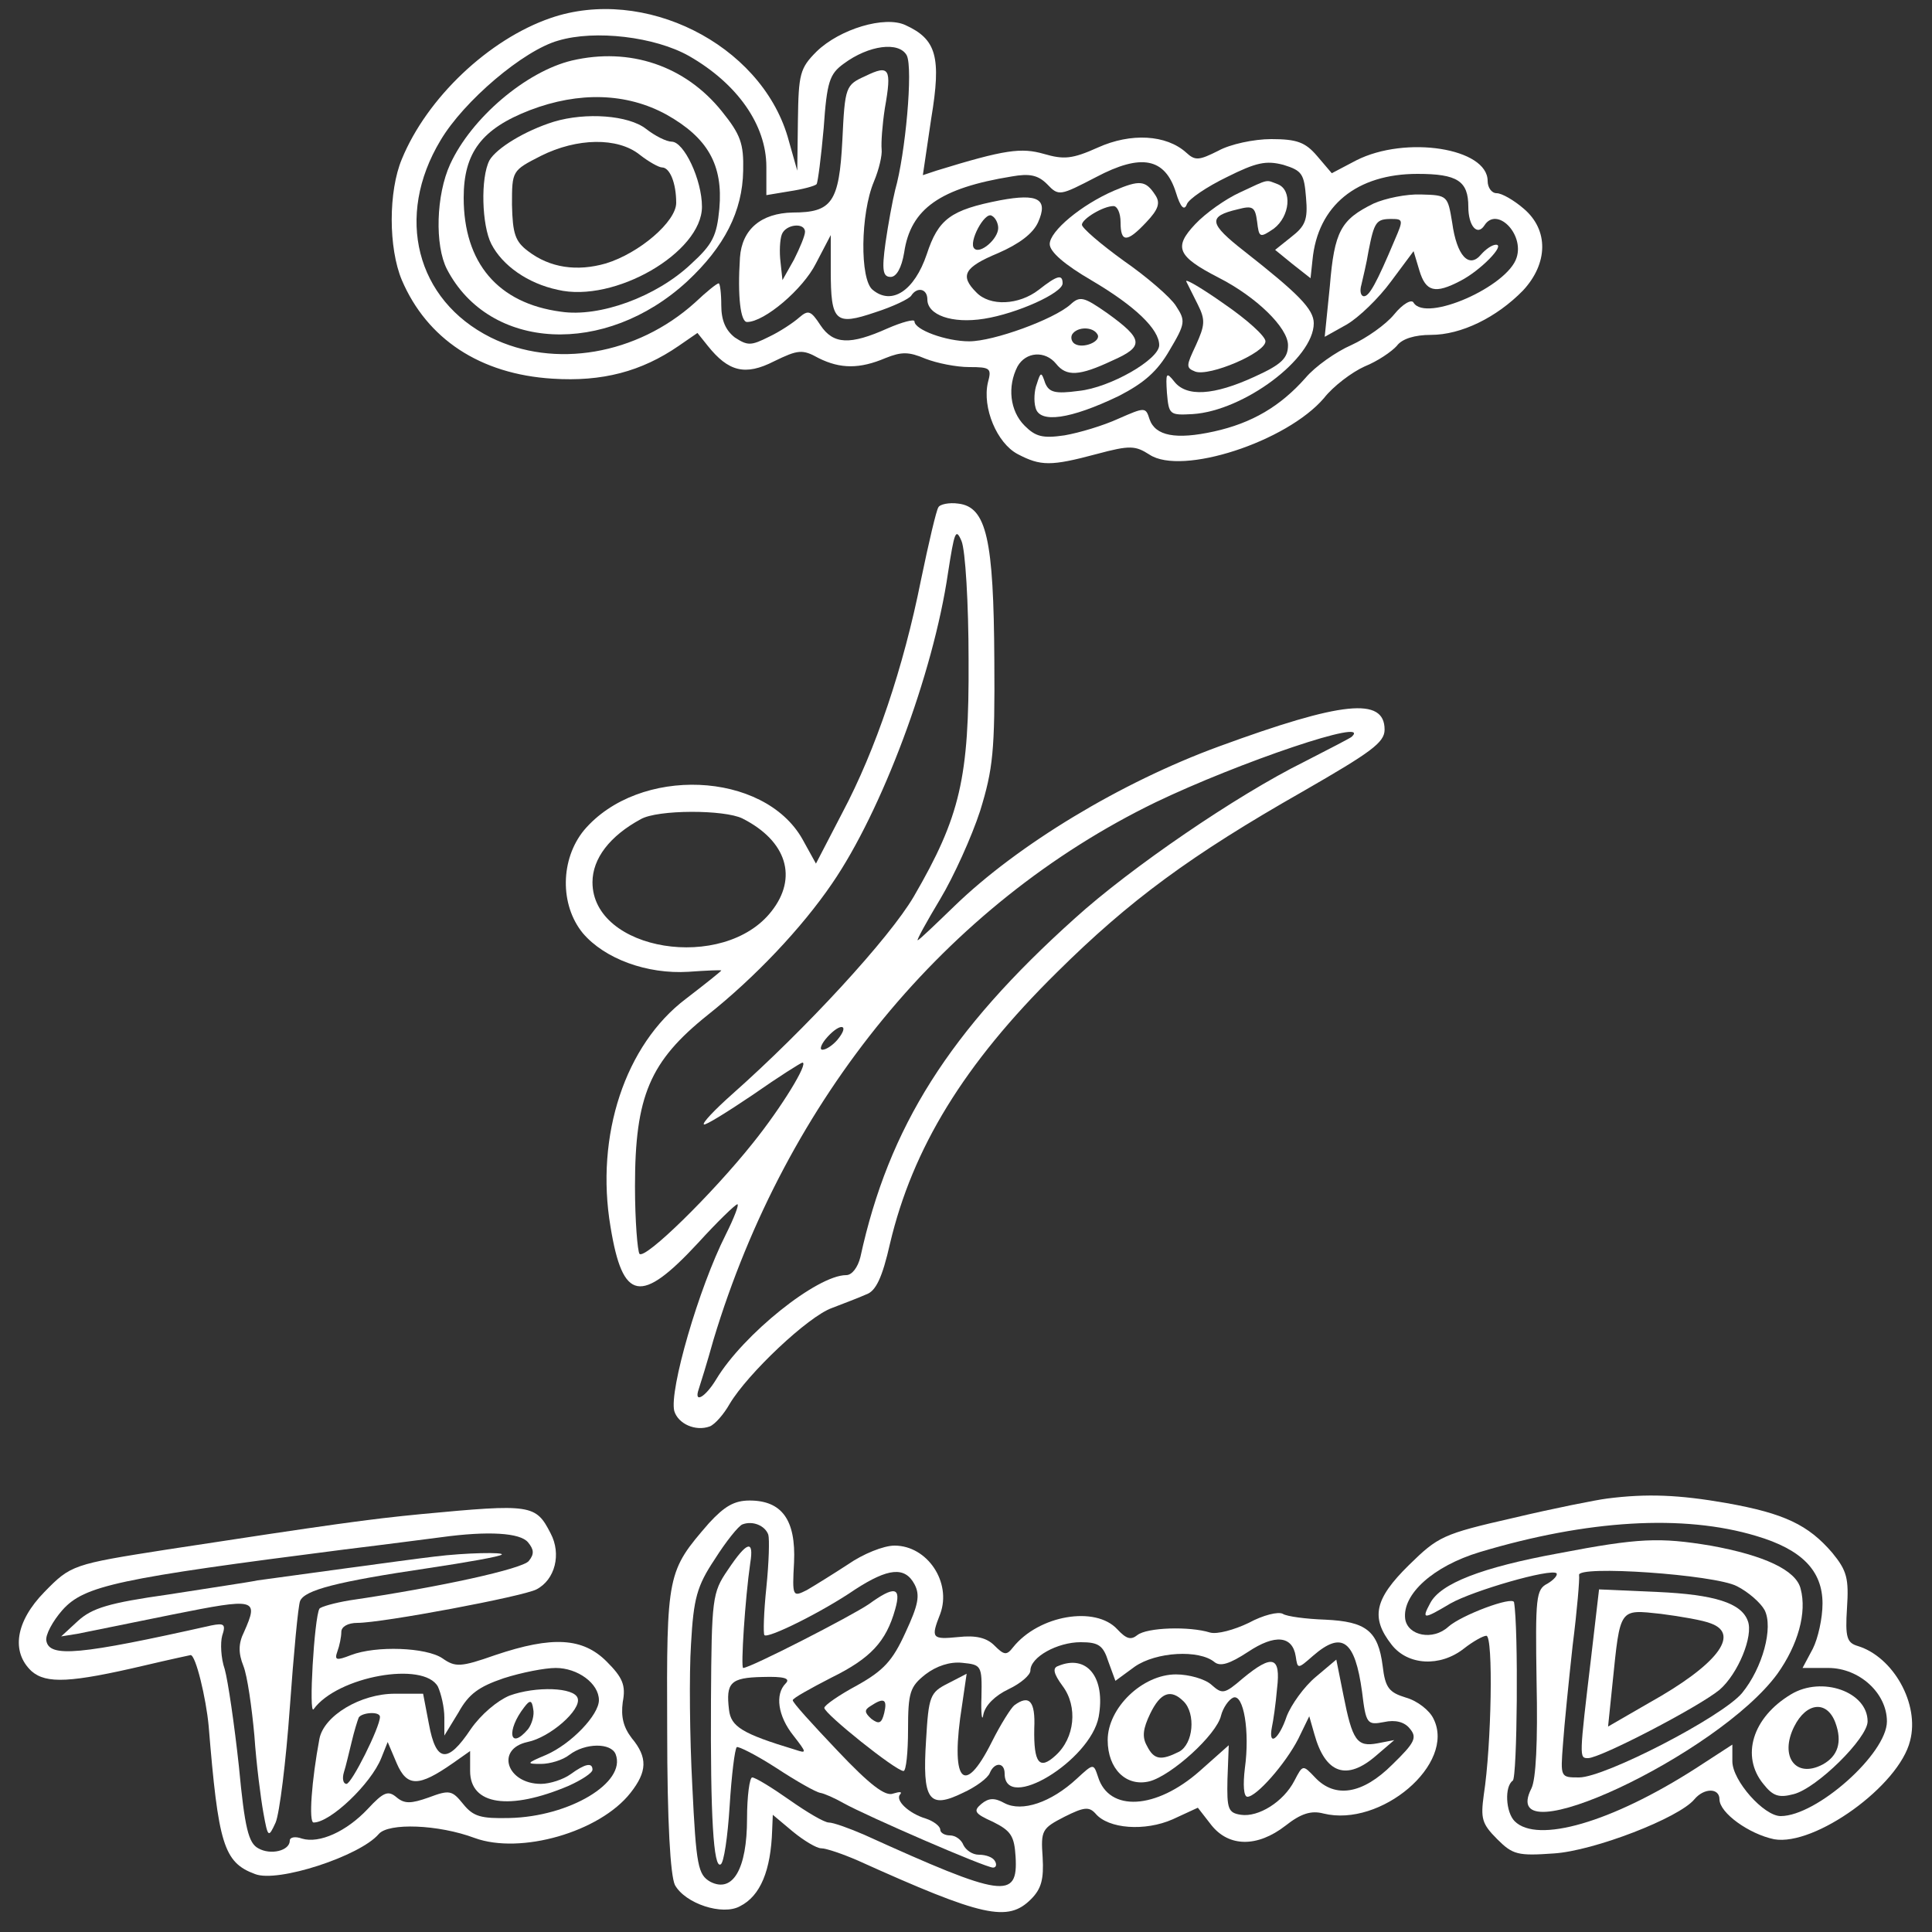 <?xml version="1.0" standalone="no"?>
<!DOCTYPE svg PUBLIC "-//W3C//DTD SVG 20010904//EN"
 "http://www.w3.org/TR/2001/REC-SVG-20010904/DTD/svg10.dtd">
<svg version="1.0" xmlns="http://www.w3.org/2000/svg"
 width="300pt" height="300pt" viewBox="0 0 300 300"
 preserveAspectRatio="xMidYMid meet">
<rect x="0" y="0" width="300" height="300" fill="#333333" stroke="none"/>
<g transform="translate(0,300) scale(0.1,-0.1)"
fill="#ffffff" stroke="none">
<path d="M855 2972 c-96 -33 -192 -124 -231 -219 -21 -50 -21 -138 0 -188 39
-91 121 -146 234 -153 77 -5 138 11 196 51 l29 20 16 -20 c32 -40 58 -47 103
-24 37 18 44 19 69 5 34 -17 64 -17 104 0 25 10 36 10 62 -1 18 -7 48 -13 68
-13 33 0 35 -2 29 -24 -9 -39 14 -94 46 -111 36 -19 52 -19 123 0 52 14 60 13
82 -1 50 -33 213 20 271 88 14 18 43 40 63 49 20 8 42 23 50 32 8 11 28 17 53
17 47 0 102 27 143 69 39 42 40 94 1 127 -15 13 -34 24 -42 24 -8 0 -14 9 -14
19 0 51 -127 71 -204 32 l-38 -20 -23 27 c-18 21 -31 26 -71 26 -27 0 -64 -8
-82 -18 -30 -15 -36 -16 -50 -3 -31 28 -86 31 -137 8 -40 -18 -53 -19 -84 -10
-35 10 -60 7 -167 -26 l-21 -7 13 88 c16 96 8 123 -40 145 -32 15 -102 -6
-138 -41 -26 -26 -28 -35 -29 -107 l-1 -78 -15 53 c-43 144 -223 234 -368 184z
m215 -59 c75 -43 120 -107 120 -172 l0 -44 36 6 c20 3 39 8 42 11 2 3 7 42 11
87 5 72 9 84 31 100 39 29 86 35 98 13 10 -20 -2 -153 -18 -209 -4 -16 -11
-54 -15 -82 -6 -43 -4 -53 8 -53 9 0 17 14 21 38 10 68 56 100 167 118 28 5
41 2 55 -12 18 -19 20 -18 76 11 70 37 107 30 124 -24 7 -23 13 -29 17 -18 3
8 31 27 62 42 46 23 61 26 88 19 29 -9 32 -14 35 -51 3 -34 -1 -44 -23 -61
l-25 -20 27 -22 28 -22 3 28 c8 85 69 134 163 134 62 0 79 -11 79 -51 0 -30
14 -46 25 -29 19 30 62 -13 50 -50 -14 -45 -141 -101 -160 -70 -3 6 -17 -2
-30 -18 -13 -16 -43 -37 -67 -48 -23 -10 -56 -33 -71 -51 -39 -44 -83 -70
-142 -83 -59 -13 -91 -7 -100 19 -6 19 -7 19 -48 1 -24 -11 -61 -22 -84 -26
-34 -5 -45 -2 -62 15 -23 23 -27 61 -11 92 13 23 43 25 60 4 16 -20 36 -19 87
5 50 22 49 33 -8 74 -36 25 -42 27 -57 13 -26 -23 -119 -57 -157 -57 -36 0
-85 18 -85 31 0 4 -19 -1 -42 -11 -58 -26 -84 -25 -104 5 -15 23 -19 24 -33
12 -9 -8 -30 -22 -47 -30 -28 -14 -33 -14 -53 -1 -14 11 -21 26 -21 50 0 19
-2 34 -4 34 -3 0 -19 -13 -37 -30 -90 -81 -218 -103 -317 -54 -116 58 -149
188 -78 306 36 61 129 140 183 155 57 17 150 6 203 -24z m634 -432 c7 -11 -22
-23 -35 -15 -5 3 -7 10 -4 15 8 12 32 12 39 0z"/>
<path d="M888 2906 c-71 -17 -156 -89 -189 -161 -22 -48 -24 -126 -5 -163 66
-127 246 -136 373 -19 58 54 86 109 87 172 1 42 -4 56 -33 92 -57 71 -143 100
-233 79z m147 -84 c64 -36 88 -78 82 -146 -4 -42 -10 -55 -44 -86 -54 -51
-142 -83 -202 -74 -98 13 -151 76 -151 177 0 70 28 107 103 136 76 29 150 27
212 -7z"/>
<path d="M860 2811 c-45 -14 -89 -41 -100 -60 -14 -27 -12 -101 3 -130 17 -33
56 -61 103 -71 88 -21 224 58 224 129 0 42 -28 101 -47 101 -8 0 -26 9 -40 20
-27 21 -93 26 -143 11z m133 -51 c14 -11 30 -20 35 -20 12 0 22 -24 22 -55 0
-29 -57 -78 -109 -94 -45 -13 -87 -7 -121 19 -20 15 -24 27 -25 72 0 53 0 53
45 76 56 28 119 29 153 2z"/>
<path d="M1344 2882 c-31 -14 -32 -16 -36 -100 -5 -96 -16 -112 -77 -112 -49
-1 -79 -26 -82 -70 -4 -61 1 -100 11 -100 27 0 87 51 107 91 l23 44 0 -55 c0
-80 7 -86 69 -65 28 9 53 21 56 26 9 14 25 11 25 -6 0 -24 38 -38 88 -30 51 8
122 40 122 55 0 15 -9 12 -37 -10 -31 -24 -76 -26 -97 -4 -26 26 -19 39 34 61
32 14 54 30 62 48 16 36 0 45 -59 34 -77 -15 -96 -29 -114 -84 -19 -56 -54
-80 -84 -55 -20 16 -19 118 2 168 8 19 13 41 12 50 -1 10 1 38 5 64 11 62 7
68 -30 50z m206 -236 c0 -17 -28 -41 -37 -32 -10 9 16 58 27 51 6 -3 10 -12
10 -19z m-300 -6 c0 -6 -8 -25 -17 -43 l-18 -32 -3 28 c-2 16 -1 35 2 43 6 16
36 19 36 4z"/>
<path d="M1730 2704 c-51 -22 -100 -63 -100 -83 0 -12 23 -32 66 -57 66 -39
104 -75 104 -100 0 -22 -76 -66 -125 -71 -37 -5 -46 -2 -52 12 -6 18 -7 18
-13 -1 -4 -10 -5 -27 -2 -37 6 -25 54 -18 129 18 39 20 60 38 79 71 25 42 25
46 10 69 -8 13 -45 45 -81 70 -36 26 -65 51 -65 56 0 9 33 29 49 29 6 0 11
-11 11 -25 0 -32 10 -32 40 0 19 20 22 30 14 42 -15 23 -24 24 -64 7z"/>
<path d="M1925 2701 c-22 -10 -53 -32 -69 -49 -34 -36 -28 -50 36 -83 59 -30
108 -78 108 -105 0 -20 -10 -30 -52 -49 -63 -29 -106 -32 -125 -7 -12 15 -13
13 -11 -18 3 -34 4 -35 40 -33 79 5 188 86 188 141 0 22 -24 46 -108 112 -55
43 -57 54 -10 65 23 6 27 4 30 -19 3 -25 4 -26 26 -11 25 19 29 60 6 69 -19 7
-12 9 -59 -13z"/>
<path d="M2133 2684 c-51 -25 -61 -43 -68 -128 l-8 -79 34 19 c19 11 50 41 69
67 l35 47 9 -30 c10 -33 24 -37 64 -16 31 16 70 56 55 56 -6 0 -16 -7 -23 -15
-19 -23 -38 -2 -45 49 -7 42 -7 43 -48 44 -23 1 -56 -6 -74 -14z m33 -56 c-29
-69 -40 -88 -48 -88 -5 0 -7 8 -4 18 2 9 8 33 11 52 9 46 12 50 36 50 18 0 18
-2 5 -32z"/>
<path d="M1842 2563 c2 -4 10 -20 18 -36 12 -24 11 -32 -3 -63 -15 -32 -16
-35 -1 -41 22 -8 109 29 109 47 0 8 -29 34 -64 58 -34 24 -61 40 -59 35z"/>
<path d="M1457 2212 c-3 -4 -15 -55 -27 -113 -27 -135 -70 -263 -122 -361
l-41 -79 -21 38 c-60 106 -254 114 -339 14 -37 -45 -38 -116 -2 -160 34 -40
100 -64 164 -60 28 2 51 3 51 2 0 -1 -25 -21 -55 -44 -94 -71 -141 -212 -117
-354 19 -116 47 -121 136 -25 30 33 58 60 61 60 3 0 -5 -21 -18 -47 -42 -83
-88 -242 -80 -274 6 -20 33 -32 55 -24 8 3 22 19 31 35 28 47 122 136 159 149
18 7 42 16 53 21 15 5 25 26 37 79 35 148 115 279 259 421 113 112 208 182
382 281 106 61 127 76 127 96 0 51 -66 44 -257 -26 -153 -56 -313 -153 -411
-248 -30 -29 -55 -53 -57 -53 -2 0 14 29 35 64 21 35 49 97 62 137 20 65 23
93 22 234 -1 187 -12 238 -56 243 -14 2 -29 -1 -31 -6z m47 -237 c1 -183 -13
-243 -85 -367 -38 -65 -168 -206 -282 -307 -27 -24 -47 -45 -44 -47 2 -2 36
19 76 46 40 28 75 50 77 50 10 0 -32 -69 -77 -125 -63 -79 -167 -181 -176
-172 -3 4 -7 51 -7 105 0 140 23 194 113 266 73 58 146 135 193 204 77 112
157 325 180 482 10 64 12 71 21 50 6 -14 11 -97 11 -185z m595 -119 c-2 -2
-35 -19 -74 -39 -105 -52 -270 -165 -356 -243 -195 -175 -289 -324 -333 -526
-4 -16 -13 -28 -22 -28 -45 0 -160 -92 -202 -162 -17 -28 -35 -38 -27 -15 2 6
13 41 23 77 113 374 361 676 686 834 129 62 338 133 305 102z m-946 -127 c69
-35 86 -92 45 -144 -74 -95 -278 -62 -278 45 0 37 27 72 75 98 26 15 130 15
158 1z m147 -344 c-7 -8 -17 -15 -23 -15 -5 0 -2 9 8 20 21 23 35 19 15 -5z"/>
<path d="M2495 673 c-16 -2 -82 -15 -145 -30 -110 -25 -117 -29 -162 -73 -54
-53 -60 -82 -27 -124 25 -32 75 -35 112 -6 14 11 30 20 35 20 11 0 8 -170 -4
-247 -5 -37 -3 -45 21 -69 24 -24 32 -26 88 -22 62 4 194 55 218 84 15 18 39
18 39 0 0 -21 46 -54 85 -62 63 -11 194 83 211 153 15 57 -26 130 -81 147 -17
5 -20 13 -17 59 3 46 0 58 -23 86 -37 43 -74 61 -164 77 -74 13 -124 15 -186
7z m232 -58 c71 -21 103 -54 103 -105 0 -23 -7 -54 -15 -70 l-16 -30 40 0 c48
0 91 -39 91 -83 0 -50 -109 -147 -165 -147 -26 0 -75 55 -75 85 l0 26 -57 -37
c-131 -84 -246 -117 -281 -82 -14 14 -16 54 -3 63 7 4 9 236 2 277 -2 10 -82
-20 -102 -38 -24 -22 -63 -14 -67 12 -5 38 43 82 116 104 167 50 316 59 429
25z"/>
<path d="M2420 588 c-120 -22 -183 -47 -199 -77 -14 -26 -11 -26 31 -1 35 20
156 55 165 47 2 -3 -4 -10 -14 -16 -18 -9 -19 -21 -17 -153 2 -93 -1 -151 -8
-165 -56 -110 290 52 382 178 32 45 46 95 36 132 -7 29 -57 52 -140 67 -79 13
-111 12 -236 -12z m277 -51 c18 -9 37 -26 43 -37 14 -27 -3 -90 -35 -129 -31
-37 -213 -131 -253 -131 -29 0 -29 0 -25 52 2 29 9 98 15 153 7 55 11 104 10
109 -5 16 211 1 245 -17z"/>
<path d="M2471 429 c-19 -160 -19 -159 -5 -159 19 0 171 79 204 106 29 25 53
84 44 107 -10 28 -52 41 -140 45 l-91 4 -12 -103z m186 50 c46 -17 8 -65 -96
-123 l-64 -37 7 68 c12 117 10 114 75 107 31 -4 66 -10 78 -15z"/>
<path d="M2781 369 c-60 -36 -78 -96 -43 -139 15 -19 24 -22 47 -16 36 9 115
87 115 113 0 46 -71 71 -119 42z m69 -44 c11 -30 4 -52 -20 -65 -42 -22 -67
13 -44 59 19 38 51 41 64 6z"/>
<path d="M1101 635 c-65 -75 -66 -78 -65 -320 0 -146 5 -227 12 -242 16 -29
74 -48 101 -33 32 16 48 56 50 118 l1 24 31 -26 c17 -14 37 -26 44 -26 8 0 34
-9 57 -19 195 -88 233 -96 269 -60 16 16 20 31 18 65 -3 42 -1 45 34 63 30 15
38 16 48 5 20 -24 77 -28 120 -9 l39 18 21 -27 c27 -34 71 -35 115 -1 24 19
40 24 59 19 89 -22 206 77 171 147 -6 13 -25 28 -43 33 -26 8 -32 15 -36 49
-7 55 -26 69 -89 72 -30 1 -60 5 -66 9 -7 4 -31 -2 -53 -14 -23 -11 -49 -18
-60 -15 -32 10 -98 8 -113 -4 -10 -8 -17 -6 -31 9 -34 37 -122 22 -162 -28
-10 -13 -14 -12 -29 3 -12 12 -29 16 -56 13 -41 -4 -43 -2 -28 36 18 49 -20
106 -71 106 -17 0 -49 -13 -72 -29 -23 -15 -52 -33 -64 -40 -22 -11 -23 -11
-20 43 3 66 -19 96 -69 96 -24 0 -39 -9 -63 -35z m92 -18 c2 -7 1 -43 -3 -82
-4 -38 -5 -72 -3 -74 5 -6 90 36 141 71 51 33 77 36 92 8 9 -17 6 -32 -14 -75
-20 -44 -34 -59 -75 -82 -28 -15 -51 -31 -51 -35 0 -9 111 -98 123 -98 4 0 7
29 7 64 0 58 3 67 27 86 17 13 38 20 57 18 30 -3 31 -4 30 -53 -1 -27 1 -40 3
-27 3 14 18 29 39 39 19 9 34 22 34 29 0 21 42 44 78 44 28 0 35 -5 43 -30
l11 -30 30 22 c33 23 100 27 124 7 9 -7 23 -3 52 16 42 28 69 25 74 -7 3 -20
3 -20 27 1 45 39 65 24 76 -56 6 -50 8 -52 34 -47 18 4 32 0 40 -10 12 -14 8
-22 -27 -56 -46 -46 -89 -53 -120 -20 -19 20 -19 20 -32 -5 -17 -33 -56 -57
-83 -53 -20 3 -22 9 -21 55 l2 53 -45 -40 c-68 -60 -141 -64 -158 -9 -7 21 -7
21 -33 -3 -40 -37 -85 -52 -112 -38 -16 9 -25 8 -36 -1 -13 -11 -11 -15 18
-28 28 -14 33 -22 35 -54 4 -67 -19 -64 -235 34 -23 10 -48 19 -55 19 -7 0
-34 16 -61 35 -27 19 -53 35 -58 35 -4 0 -8 -29 -8 -64 0 -78 -22 -116 -57
-98 -19 11 -22 24 -28 149 -4 75 -5 174 -2 220 4 71 9 90 37 132 17 27 37 52
43 54 16 6 35 -2 40 -16z m180 -277 c-4 -16 -8 -18 -20 -9 -11 10 -11 14 -1
20 21 14 26 10 21 -11z"/>
<path d="M1130 562 c-24 -35 -25 -44 -26 -202 -1 -181 4 -262 15 -255 5 2 11
43 14 91 3 48 8 88 11 91 2 2 30 -12 61 -32 32 -21 62 -38 69 -39 6 -1 22 -8
36 -16 36 -20 220 -100 232 -100 5 0 6 5 3 10 -3 6 -14 10 -25 10 -10 0 -20 7
-24 15 -3 8 -12 15 -21 15 -8 0 -15 4 -15 9 0 5 -10 13 -22 17 -27 8 -49 29
-40 38 3 4 -1 4 -11 1 -12 -5 -36 13 -87 67 -38 40 -70 75 -69 78 0 3 27 18
60 35 61 30 85 56 99 106 10 35 -1 37 -41 8 -28 -19 -184 -99 -195 -99 -4 0 3
108 11 163 6 37 -5 34 -35 -11z m90 -176 c-17 -17 -12 -51 12 -81 21 -27 21
-28 3 -22 -83 25 -100 36 -103 62 -5 42 2 50 52 51 33 1 44 -2 36 -10z"/>
<path d="M1643 413 c-9 -3 -7 -12 7 -31 24 -32 19 -81 -11 -108 -25 -23 -34
-12 -33 42 2 43 -8 53 -31 36 -5 -4 -21 -29 -35 -57 -44 -88 -65 -61 -46 58
l7 48 -29 -15 c-28 -14 -30 -20 -34 -88 -6 -93 4 -108 57 -82 20 9 39 23 42
31 7 17 23 17 23 -1 0 -61 133 20 146 88 11 61 -18 98 -63 79z"/>
<path d="M1930 394 c-29 -25 -32 -25 -49 -10 -10 9 -35 16 -55 16 -52 0 -106
-52 -106 -102 0 -45 29 -73 65 -64 34 9 104 72 111 102 3 12 12 25 19 28 16 6
26 -52 18 -110 -3 -25 -2 -44 4 -44 14 0 59 51 79 90 l17 35 8 -28 c17 -61 50
-73 96 -33 l28 24 -26 -5 c-32 -6 -39 4 -53 75 l-11 55 -32 -27 c-18 -15 -38
-43 -45 -61 -12 -36 -29 -48 -23 -17 2 9 6 36 8 60 6 50 -7 54 -53 16z m-92
-36 c19 -19 15 -66 -7 -78 -28 -14 -39 -13 -50 9 -8 14 -6 27 5 50 16 33 32
39 52 19z"/>
<path d="M655 649 c-83 -8 -140 -16 -395 -55 -147 -23 -150 -24 -191 -66 -45
-46 -52 -93 -20 -123 23 -20 61 -18 176 9 38 9 71 16 71 16 8 0 24 -67 28
-110 15 -183 23 -212 72 -230 35 -14 163 28 192 62 15 18 93 15 149 -6 71 -26
194 9 242 70 26 33 27 55 2 85 -13 17 -17 33 -14 56 5 26 0 38 -25 63 -37 37
-84 40 -173 10 -54 -19 -62 -19 -82 -5 -25 17 -103 20 -142 5 -23 -9 -26 -8
-21 6 3 8 6 22 6 30 0 8 10 14 25 14 39 0 257 41 278 52 29 15 39 55 22 87
-23 45 -30 46 -200 30z m165 -44 c9 -11 10 -18 1 -29 -10 -12 -135 -40 -278
-61 -24 -4 -45 -10 -47 -13 -8 -14 -17 -167 -9 -156 37 51 171 75 193 35 5
-11 10 -32 10 -48 l0 -28 22 36 c16 29 32 40 70 53 28 9 64 16 81 16 34 0 67
-24 67 -50 0 -23 -43 -68 -82 -85 -31 -13 -31 -14 -8 -14 14 0 34 6 44 14 25
19 65 19 72 1 17 -44 -72 -97 -165 -99 -44 -1 -56 2 -72 22 -17 21 -21 22 -53
10 -28 -10 -38 -10 -50 0 -13 11 -20 9 -45 -18 -33 -35 -75 -54 -102 -46 -11
4 -19 2 -19 -3 0 -16 -30 -23 -49 -12 -15 8 -21 31 -30 127 -7 65 -17 133 -22
151 -6 17 -7 41 -4 52 6 18 3 20 -17 16 -205 -46 -251 -50 -256 -24 -2 9 10
31 25 48 34 38 86 49 438 94 66 8 134 17 150 19 73 10 123 7 135 -8z"/>
<path d="M675 583 c-43 -5 -245 -33 -275 -37 -14 -3 -76 -12 -139 -22 -92 -13
-118 -21 -140 -41 l-26 -24 25 4 c14 3 80 16 148 30 130 26 134 25 111 -27 -9
-18 -9 -33 -1 -53 6 -15 13 -64 17 -108 3 -44 10 -98 14 -120 7 -39 8 -39 19
-15 6 14 16 94 22 178 6 84 13 159 16 166 7 17 57 30 199 51 60 9 111 18 114
21 5 4 -56 3 -104 -3z"/>
<path d="M791 367 c-19 -8 -44 -29 -60 -52 -36 -54 -54 -52 -65 8 l-9 47 -44
0 c-53 0 -110 -34 -117 -70 -12 -64 -17 -130 -9 -130 26 0 89 60 105 100 l10
25 14 -33 c16 -37 34 -37 87 0 l27 19 0 -31 c0 -53 61 -62 153 -23 20 9 37 20
37 25 0 12 -12 9 -34 -7 -11 -8 -32 -15 -46 -15 -53 0 -71 54 -21 65 35 7 84
50 78 68 -5 17 -65 19 -106 4z m29 -52 c-29 -34 -34 -2 -6 34 9 12 12 11 14
-3 2 -9 -2 -23 -8 -31z m-230 19 c0 -16 -44 -104 -52 -104 -5 0 -7 8 -4 18 3
9 8 31 12 47 4 17 9 33 11 38 5 8 33 10 33 1z"/>
</g>
</svg>
